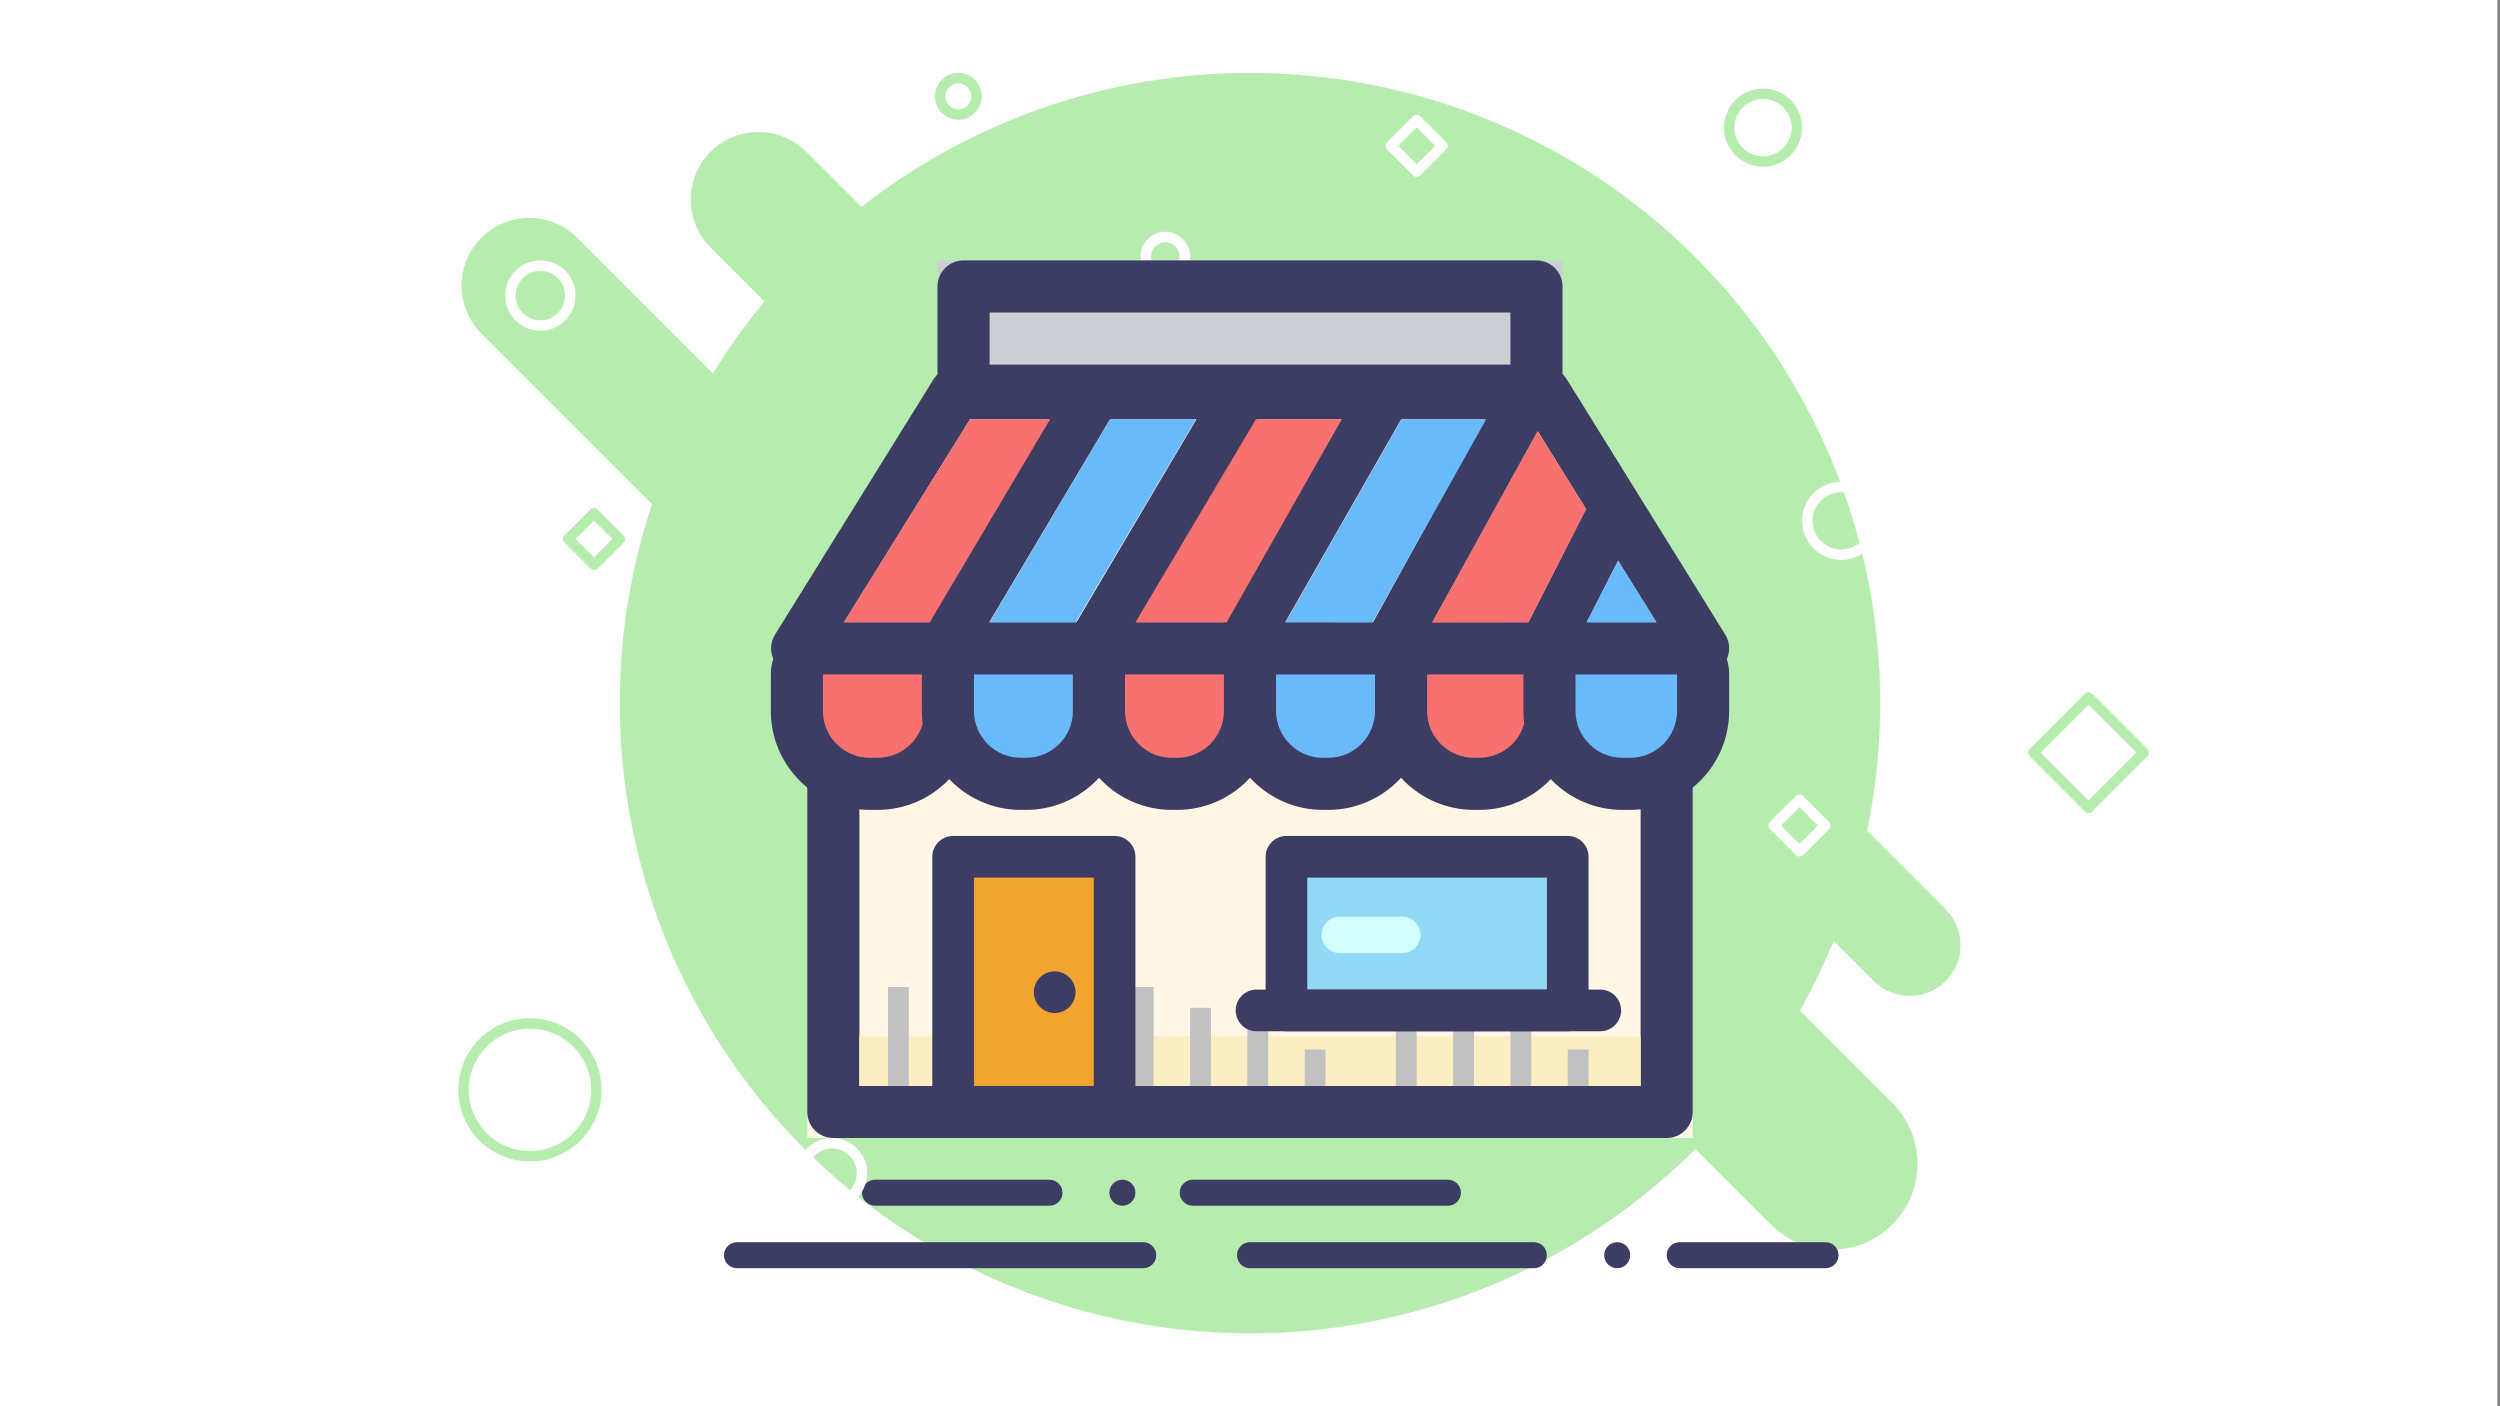 <?xml version="1.0" encoding="utf-8"?>
<!-- Generator: Adobe Illustrator 16.0.0, SVG Export Plug-In . SVG Version: 6.00 Build 0)  -->
<!DOCTYPE svg PUBLIC "-//W3C//DTD SVG 1.1//EN" "http://www.w3.org/Graphics/SVG/1.1/DTD/svg11.dtd">
<svg version="1.1" id="图层_1" xmlns="http://www.w3.org/2000/svg" xmlns:xlink="http://www.w3.org/1999/xlink" x="0px" y="0px"
	 width="960px" height="540px" viewBox="0 0 960 540" enable-background="new 0 0 960 540" xml:space="preserve">
<rect x="0" y="0" width="960" height="540" fill="#808080" stroke="none"/>
<rect fill="none" width="960" height="540"/>
<rect x="-1" fill="#FFFFFF" width="960" height="540"/>
<g id="组_51">
	<path id="矩形_13" fill="#B6EDAE" d="M688.481,385.335l38.184,38.184c12.888,12.887,12.888,33.781,0,46.669l0,0
		c-12.887,12.887-33.781,12.887-46.669,0l-38.184-38.184c-12.888-12.888-12.888-33.782,0-46.669l0,0
		C654.7,372.447,675.595,372.447,688.481,385.335z"/>
	<path id="矩形_15" fill="#B6EDAE" d="M221.633,91.284L324.87,194.521c10.154,10.153,10.154,26.616,0,36.77l0,0
		c-10.153,10.153-26.616,10.153-36.77,0L184.863,128.053c-10.154-10.154-10.154-26.616,0-36.77l0,0
		C195.017,81.13,211.479,81.13,221.633,91.284z"/>
	<path id="矩形_16" fill="#B6EDAE" d="M309.633,58.284L412.87,161.521c10.154,10.153,10.154,26.616,0,36.77l0,0
		c-10.153,10.153-26.616,10.153-36.77,0L272.863,95.053c-10.154-10.154-10.154-26.616,0-36.77l0,0
		C283.017,48.13,299.479,48.13,309.633,58.284z"/>
	<path id="矩形_14" fill="#B6EDAE" d="M689.844,291.881l57.275,57.275c7.615,7.615,7.615,19.962,0,27.577l0,0
		c-7.615,7.615-19.962,7.615-27.577,0l-57.275-57.275c-7.615-7.615-7.615-19.962,0-27.577l0,0
		C669.882,284.266,682.229,284.266,689.844,291.881z"/>
	<circle id="椭圆_1" fill="#B6EDAE" cx="480" cy="270" r="242"/>
</g>
<g id="组_60">
	<path fill="#3D3D63" d="M556,463h-98c-2.761,0-5-2.238-5-5s2.239-5,5-5h98c2.762,0,5,2.238,5,5S558.762,463,556,463z"/>
	<path fill="#3D3D63" d="M589,487H480c-2.761,0-5-2.238-5-5s2.239-5,5-5h109c2.762,0,5,2.238,5,5S591.762,487,589,487z"/>
	<path fill="#3D3D63" d="M403,463h-67c-2.761,0-5-2.238-5-5s2.239-5,5-5h67c2.761,0,5,2.238,5,5S405.761,463,403,463z"/>
	<path fill="#3D3D63" d="M701,487h-56c-2.762,0-5-2.238-5-5s2.238-5,5-5h56c2.762,0,5,2.238,5,5S703.762,487,701,487z"/>
	<path fill="#3D3D63" d="M439,487H283c-2.761,0-5-2.238-5-5s2.239-5,5-5h156c2.761,0,5,2.238,5,5S441.761,487,439,487z"/>
	<path fill="#3D3D63" d="M431,463c-1.32,0-2.6-0.53-3.54-1.47c-0.93-0.931-1.46-2.211-1.46-3.53c0-1.32,0.53-2.601,1.46-3.54
		c0.93-0.93,2.22-1.46,3.54-1.46c1.32,0,2.61,0.53,3.54,1.46c0.93,0.939,1.46,2.22,1.46,3.54c0,1.319-0.53,2.6-1.46,3.53
		C433.61,462.47,432.32,463,431,463z"/>
	<path fill="#3D3D63" d="M621,487c-1.311,0-2.601-0.53-3.54-1.47c-0.93-0.931-1.46-2.211-1.46-3.53c0-1.32,0.53-2.601,1.46-3.54
		c0.93-0.93,2.22-1.46,3.54-1.46c1.319,0,2.609,0.53,3.54,1.46c0.93,0.939,1.46,2.229,1.46,3.54c0,1.319-0.53,2.6-1.46,3.53
		C623.6,486.47,622.31,487,621,487z"/>
</g>
<g id="组_59">
	<path fill="#B6EDAE" d="M802,312.213c-0.512,0-1.023-0.195-1.414-0.586l-21.213-21.213c-0.781-0.781-0.781-2.047,0-2.828
		l21.213-21.213c0.781-0.781,2.047-0.781,2.828,0l21.213,21.213c0.781,0.781,0.781,2.047,0,2.828l-21.213,21.213
		C803.023,312.018,802.512,312.213,802,312.213z M783.615,289L802,307.385L820.385,289L802,270.615L783.615,289z"/>
	<path fill="#B6EDAE" d="M228.101,218.9c-0.512,0-1.024-0.195-1.414-0.586l-9.899-9.899c-0.781-0.781-0.781-2.047,0-2.828
		l9.899-9.899c0.78-0.781,2.048-0.781,2.828,0l9.899,9.899c0.781,0.781,0.781,2.047,0,2.828l-9.899,9.899
		C229.125,218.705,228.613,218.9,228.101,218.9z M221.03,207l7.071,7.071l7.071-7.071l-7.071-7.071L221.03,207z"/>
	<path fill="#FFFFFF" d="M691,328.9c-0.53,0-1.039-0.211-1.414-0.586l-9.899-9.9c-0.781-0.781-0.781-2.047,0-2.828l9.899-9.899
		c0.781-0.781,2.047-0.781,2.828,0l9.899,9.899c0.781,0.781,0.781,2.047,0,2.828l-9.899,9.9C692.039,328.689,691.53,328.9,691,328.9
		z M683.929,317l7.071,7.072l7.071-7.072L691,309.929L683.929,317z"/>
	<path fill="#FFFFFF" d="M544,67.9c-0.512,0-1.023-0.195-1.414-0.586l-9.899-9.899c-0.781-0.781-0.781-2.047,0-2.828l9.899-9.899
		c0.781-0.781,2.047-0.781,2.828,0l9.899,9.899c0.781,0.781,0.781,2.047,0,2.828l-9.899,9.899C545.023,67.705,544.512,67.9,544,67.9
		z M536.929,56L544,63.071L551.071,56L544,48.93L536.929,56z"/>
	<g id="椭圆_9" transform="translate(176 391)">
		<circle fill="none" cx="27.5" cy="27.5" r="27.5"/>
		<path fill="#B6EDAE" d="M27.5,55C12.336,55,0,42.663,0,27.5S12.336,0,27.5,0S55,12.337,55,27.5S42.664,55,27.5,55z M27.5,4
			C14.542,4,4,14.542,4,27.5S14.542,51,27.5,51S51,40.458,51,27.5S40.458,4,27.5,4z"/>
	</g>
	<g id="椭圆_10" transform="translate(194 100)">
		<circle fill="none" cx="13.5" cy="13.5" r="13.5"/>
		<path fill="#FFFFFF" d="M13.5,27C6.056,27,0,20.944,0,13.5S6.056,0,13.5,0S27,6.056,27,13.5S20.944,27,13.5,27z M13.5,4
			C8.262,4,4,8.262,4,13.5S8.262,23,13.5,23s9.5-4.262,9.5-9.5S18.738,4,13.5,4z"/>
	</g>
	<g id="椭圆_11" transform="translate(306 437)">
		<circle fill="none" cx="13.5" cy="13.5" r="13.5"/>
		<path fill="#FFFFFF" d="M13.5,27C6.056,27,0,20.944,0,13.5S6.056,0,13.5,0S27,6.056,27,13.5S20.944,27,13.5,27z M13.5,4
			C8.262,4,4,8.262,4,13.5S8.262,23,13.5,23s9.5-4.262,9.5-9.5S18.738,4,13.5,4z"/>
	</g>
	<g id="椭圆_12" transform="translate(438 89)">
		<circle fill="none" cx="9.5" cy="9.5" r="9.5"/>
		<path fill="#FFFFFF" d="M9.5,19C4.262,19,0,14.738,0,9.5S4.262,0,9.5,0S19,4.262,19,9.5S14.738,19,9.5,19z M9.5,4
			C6.467,4,4,6.467,4,9.5S6.467,15,9.5,15S15,12.533,15,9.5S12.533,4,9.5,4z"/>
	</g>
	<g id="椭圆_13" transform="translate(662 34)">
		<circle fill="none" cx="15" cy="15" r="15"/>
		<path fill="#B6EDAE" d="M15,30C6.729,30,0,23.271,0,15S6.729,0,15,0s15,6.729,15,15S23.271,30,15,30z M15,4C8.935,4,4,8.935,4,15
			s4.935,11,11,11s11-4.935,11-11S21.065,4,15,4z"/>
	</g>
	<g id="椭圆_15" transform="translate(359 28)">
		<circle fill="none" cx="9" cy="9" r="9"/>
		<path fill="#B6EDAE" d="M9,18c-4.962,0-9-4.038-9-9s4.038-9,9-9s9,4.038,9,9S13.962,18,9,18z M9,4C6.243,4,4,6.243,4,9
			s2.243,5,5,5s5-2.243,5-5S11.757,4,9,4z"/>
	</g>
	<g id="椭圆_14" transform="translate(692 185)">
		<circle fill="none" cx="15" cy="15" r="15"/>
		<path fill="#FFFFFF" d="M15,30C6.729,30,0,23.271,0,15S6.729,0,15,0s15,6.729,15,15S23.271,30,15,30z M15,4C8.935,4,4,8.935,4,15
			s4.935,11,11,11s11-4.935,11-11S21.065,4,15,4z"/>
	</g>
</g>
<g id="矩形_86" transform="translate(310 270)">
	<rect fill="#FFF6E6" width="340" height="167"/>
	<path fill="#3D3D63" d="M330,167H10c-5.523,0-10-4.478-10-10V10C0,4.478,4.477,0,10,0h320c5.522,0,10,4.478,10,10v147
		C340,162.522,335.522,167,330,167z M20,147h300V20H20V147z"/>
</g>
<g id="矩形_87" transform="translate(360 100)">
	<rect fill="#CCCFD3" width="240" height="60"/>
	<path fill="#3D3D63" d="M230,60H10C4.477,60,0,55.523,0,50V10C0,4.477,4.477,0,10,0h220c5.522,0,10,4.477,10,10v40
		C240,55.523,235.522,60,230,60z M20,40h200V20H20V40z"/>
</g>
<g>
	<path id="路径_1633_1_" fill="#F4F1EC" d="M366.928,151h226.271l60.8,97.963h-347.9L366.928,151z"/>
	<path fill="#3D3D63" d="M653.998,258.963h-347.9c-3.63,0-6.975-1.967-8.739-5.14s-1.671-7.052,0.244-10.136l60.83-97.963
		c1.825-2.938,5.037-4.725,8.496-4.725h226.271c3.459,0,6.673,1.788,8.496,4.727l60.801,97.963
		c1.914,3.084,2.006,6.963,0.242,10.135C660.973,256.996,657.628,258.963,653.998,258.963z M324.079,238.963h311.944L587.635,161
		H372.489L324.079,238.963z"/>
</g>
<path fill="#F6716F" d="M303.5,245.835h64l0,0v27.544c0,17.001-13.783,30.784-30.785,30.784h-2.431
	c-17.002,0-30.785-13.783-30.785-30.784V245.835L303.5,245.835z"/>
<path fill="#3D3D63" d="M337,311h-3c-20.953,0-38-17.047-38-38v-14c0-11.028,8.972-20,20-20h39c11.028,0,20,8.972,20,20v14
	C375,293.953,357.953,311,337,311z M316,259v14c0,9.925,8.075,18,18,18h3c9.925,0,18-8.075,18-18v-14H316z"/>
<path fill="#69BAF9" d="M361.403,245.833h63.194l0,0v27.546c0,17.003-13.784,30.786-30.787,30.786h-1.62
	c-17.003,0-30.787-13.783-30.787-30.786V245.833L361.403,245.833z"/>
<path fill="#3D3D63" d="M394,311h-2c-20.953,0-38-17.047-38-38v-14c0-11.028,8.972-20,20-20h38c11.028,0,20,8.972,20,20v14
	C432,293.953,414.953,311,394,311z M374,259v14c0,9.925,8.075,18,18,18h2c9.925,0,18-8.075,18-18v-14H374z"/>
<path fill="#F6716F" d="M417.236,243.833h67.527l0,0v29.435c0,18.169-14.729,32.897-32.898,32.897h-1.731
	c-18.169,0-32.898-14.729-32.898-32.897V243.833L417.236,243.833z"/>
<path fill="#3D3D63" d="M452,311h-2c-20.953,0-38-17.047-38-38v-14c0-11.028,8.972-20,20-20h38c11.028,0,20,8.972,20,20v14
	C490,293.953,472.953,311,452,311z M432,259v14c0,9.925,8.075,18,18,18h2c9.925,0,18-8.075,18-18v-14H432z"/>
<path fill="#69BAF9" d="M476.833,245.308h64.334l0,0v28.043c0,17.31-14.032,31.342-31.342,31.342h-1.65
	c-17.31,0-31.342-14.032-31.342-31.342V245.308L476.833,245.308z"/>
<path fill="#3D3D63" d="M510,311h-2c-20.953,0-38-17.047-38-38v-14c0-11.028,8.972-20,20-20h38c11.028,0,20,8.972,20,20v14
	C548,293.953,530.953,311,510,311z M490,259v14c0,9.925,8.075,18,18,18h2c9.925,0,18-8.075,18-18v-14H490z"/>
<path fill="#F6716F" d="M533.236,243.833h67.527l0,0v29.435c0,18.169-14.729,32.897-32.898,32.897h-1.73
	c-18.17,0-32.898-14.729-32.898-32.897V243.833L533.236,243.833z"/>
<path fill="#3D3D63" d="M568,311h-2c-20.953,0-38-17.047-38-38v-14c0-11.028,8.972-20,20-20h38c11.028,0,20,8.972,20,20v14
	C606,293.953,588.953,311,568,311z M548,259v14c0,9.925,8.075,18,18,18h2c9.925,0,18-8.075,18-18v-14H548z"/>
<path fill="#69BAF9" d="M591.5,244.924h66l0,0v28.405c0,17.533-14.213,31.747-31.747,31.747h-2.506
	c-17.534,0-31.747-14.214-31.747-31.747V244.924L591.5,244.924z"/>
<path fill="#3D3D63" d="M626,311h-3c-20.953,0-38-17.047-38-38v-14c0-11.028,8.972-20,20-20h39c11.028,0,20,8.972,20,20v14
	C664,293.953,646.953,311,626,311z M605,259v14c0,9.925,8.075,18,18,18h3c9.925,0,18-8.075,18-18v-14H605z"/>
<rect x="381.5" y="143.526" transform="matrix(0.859 0.511 -0.511 0.859 157.405 -172.003)" fill="#3D3D63" width="20" height="113.447"/>
<rect x="437.5" y="143.561" transform="matrix(0.861 0.509 -0.509 0.861 164.509 -199.965)" fill="#3D3D63" width="20" height="113.877"/>
<rect x="495" y="142.564" transform="matrix(0.868 0.496 -0.496 0.868 165.266 -224.328)" fill="#3D3D63" width="20" height="112.872"/>
<rect x="550" y="144.054" transform="matrix(0.876 0.483 -0.483 0.876 166.048 -245.423)" fill="#3D3D63" width="20.001" height="111.893"/>
<rect x="596.5" y="192.759" transform="matrix(0.891 0.454 -0.454 0.891 167.08 -251.059)" fill="#3D3D63" width="19.999" height="59.481"/>
<path id="路径_1634" fill="#F6716F" d="M372.484,161h30.753L357,239h-33L372.484,161z"/>
<path id="路径_1635" fill="#69BAF9" d="M426.271,161h32.967L413,239h-33L426.271,161z"/>
<path id="路径_1637" fill="#69BAF9" d="M538.188,161H570.7L527,239l-33.346-0.024L538.188,161z"/>
<path id="路径_1638" fill="#F6716F" d="M590.406,165.547l18.688,29.937L586.917,239l-37.023,0.057L590.406,165.547z"/>
<path id="路径_1636" fill="#F6716F" d="M482.271,161h32.967l-44.209,78H436L482.271,161z"/>
<path id="路径_1639" fill="#69BAF9" d="M621.347,215.24L636.142,239h-26.912L621.347,215.24z"/>
<rect id="矩形_92" x="330" y="398" fill="#FCEEC3" width="300" height="19"/>
<g id="组_682" transform="translate(-3298 -1596)">
	<g id="组_680" transform="translate(3307 1603)">
		<rect x="332" y="372" fill="#C1C1C1" width="8" height="38"/>
		<rect x="354" y="380" fill="#C1C1C1" width="8" height="30"/>
		<rect x="376" y="388" fill="#C1C1C1" width="8" height="22"/>
		<rect x="398" y="396" fill="#C1C1C1" width="8" height="14"/>
	</g>
	<g id="组_679" transform="translate(3401 1603)">
		<rect x="332" y="372" fill="#C1C1C1" width="8" height="38"/>
		<rect x="354" y="380" fill="#C1C1C1" width="8" height="30"/>
		<rect x="376" y="388" fill="#C1C1C1" width="8" height="22"/>
		<rect x="398" y="396" fill="#C1C1C1" width="8" height="14"/>
	</g>
</g>
<g id="组_679-2" transform="translate(204 7)">
	<rect x="332" y="372" fill="#C1C1C1" width="8" height="38"/>
	<rect x="354" y="380" fill="#C1C1C1" width="8" height="30"/>
	<rect x="376" y="388" fill="#C1C1C1" width="8" height="22"/>
	<rect x="398" y="396" fill="#C1C1C1" width="8" height="14"/>
</g>
<rect x="491.236" y="324.167" fill="#92D9F5" width="113.527" height="68.666"/>
<path fill="#3D3D63" d="M602,396H494c-4.418,0-8-3.582-8-8v-59c0-4.418,3.582-8,8-8h108c4.418,0,8,3.582,8,8v59
	C610,392.418,606.418,396,602,396z M502,380h92v-43h-92V380z"/>
<path fill="#3D3D63" d="M614.5,396h-132c-4.418,0-8-3.582-8-8s3.582-8,8-8h132c4.418,0,8,3.582,8,8S618.918,396,614.5,396z"/>
<path fill="#D4FEFF" d="M538.5,366h-24c-3.866,0-7-3.134-7-7s3.134-7,7-7h24c3.866,0,7,3.134,7,7S542.366,366,538.5,366z"/>
<rect x="361.714" y="326.333" fill="#F1A430" width="70.572" height="101.334"/>
<path fill="#3D3D63" d="M428,433h-62c-4.418,0-8-3.582-8-8v-96c0-4.418,3.582-8,8-8h62c4.418,0,8,3.582,8,8v96
	C436,429.418,432.418,433,428,433z M374,417h46v-80h-46V417z"/>
<circle id="椭圆_323" fill="#3D3D63" cx="405" cy="381" r="8"/>
</svg>
